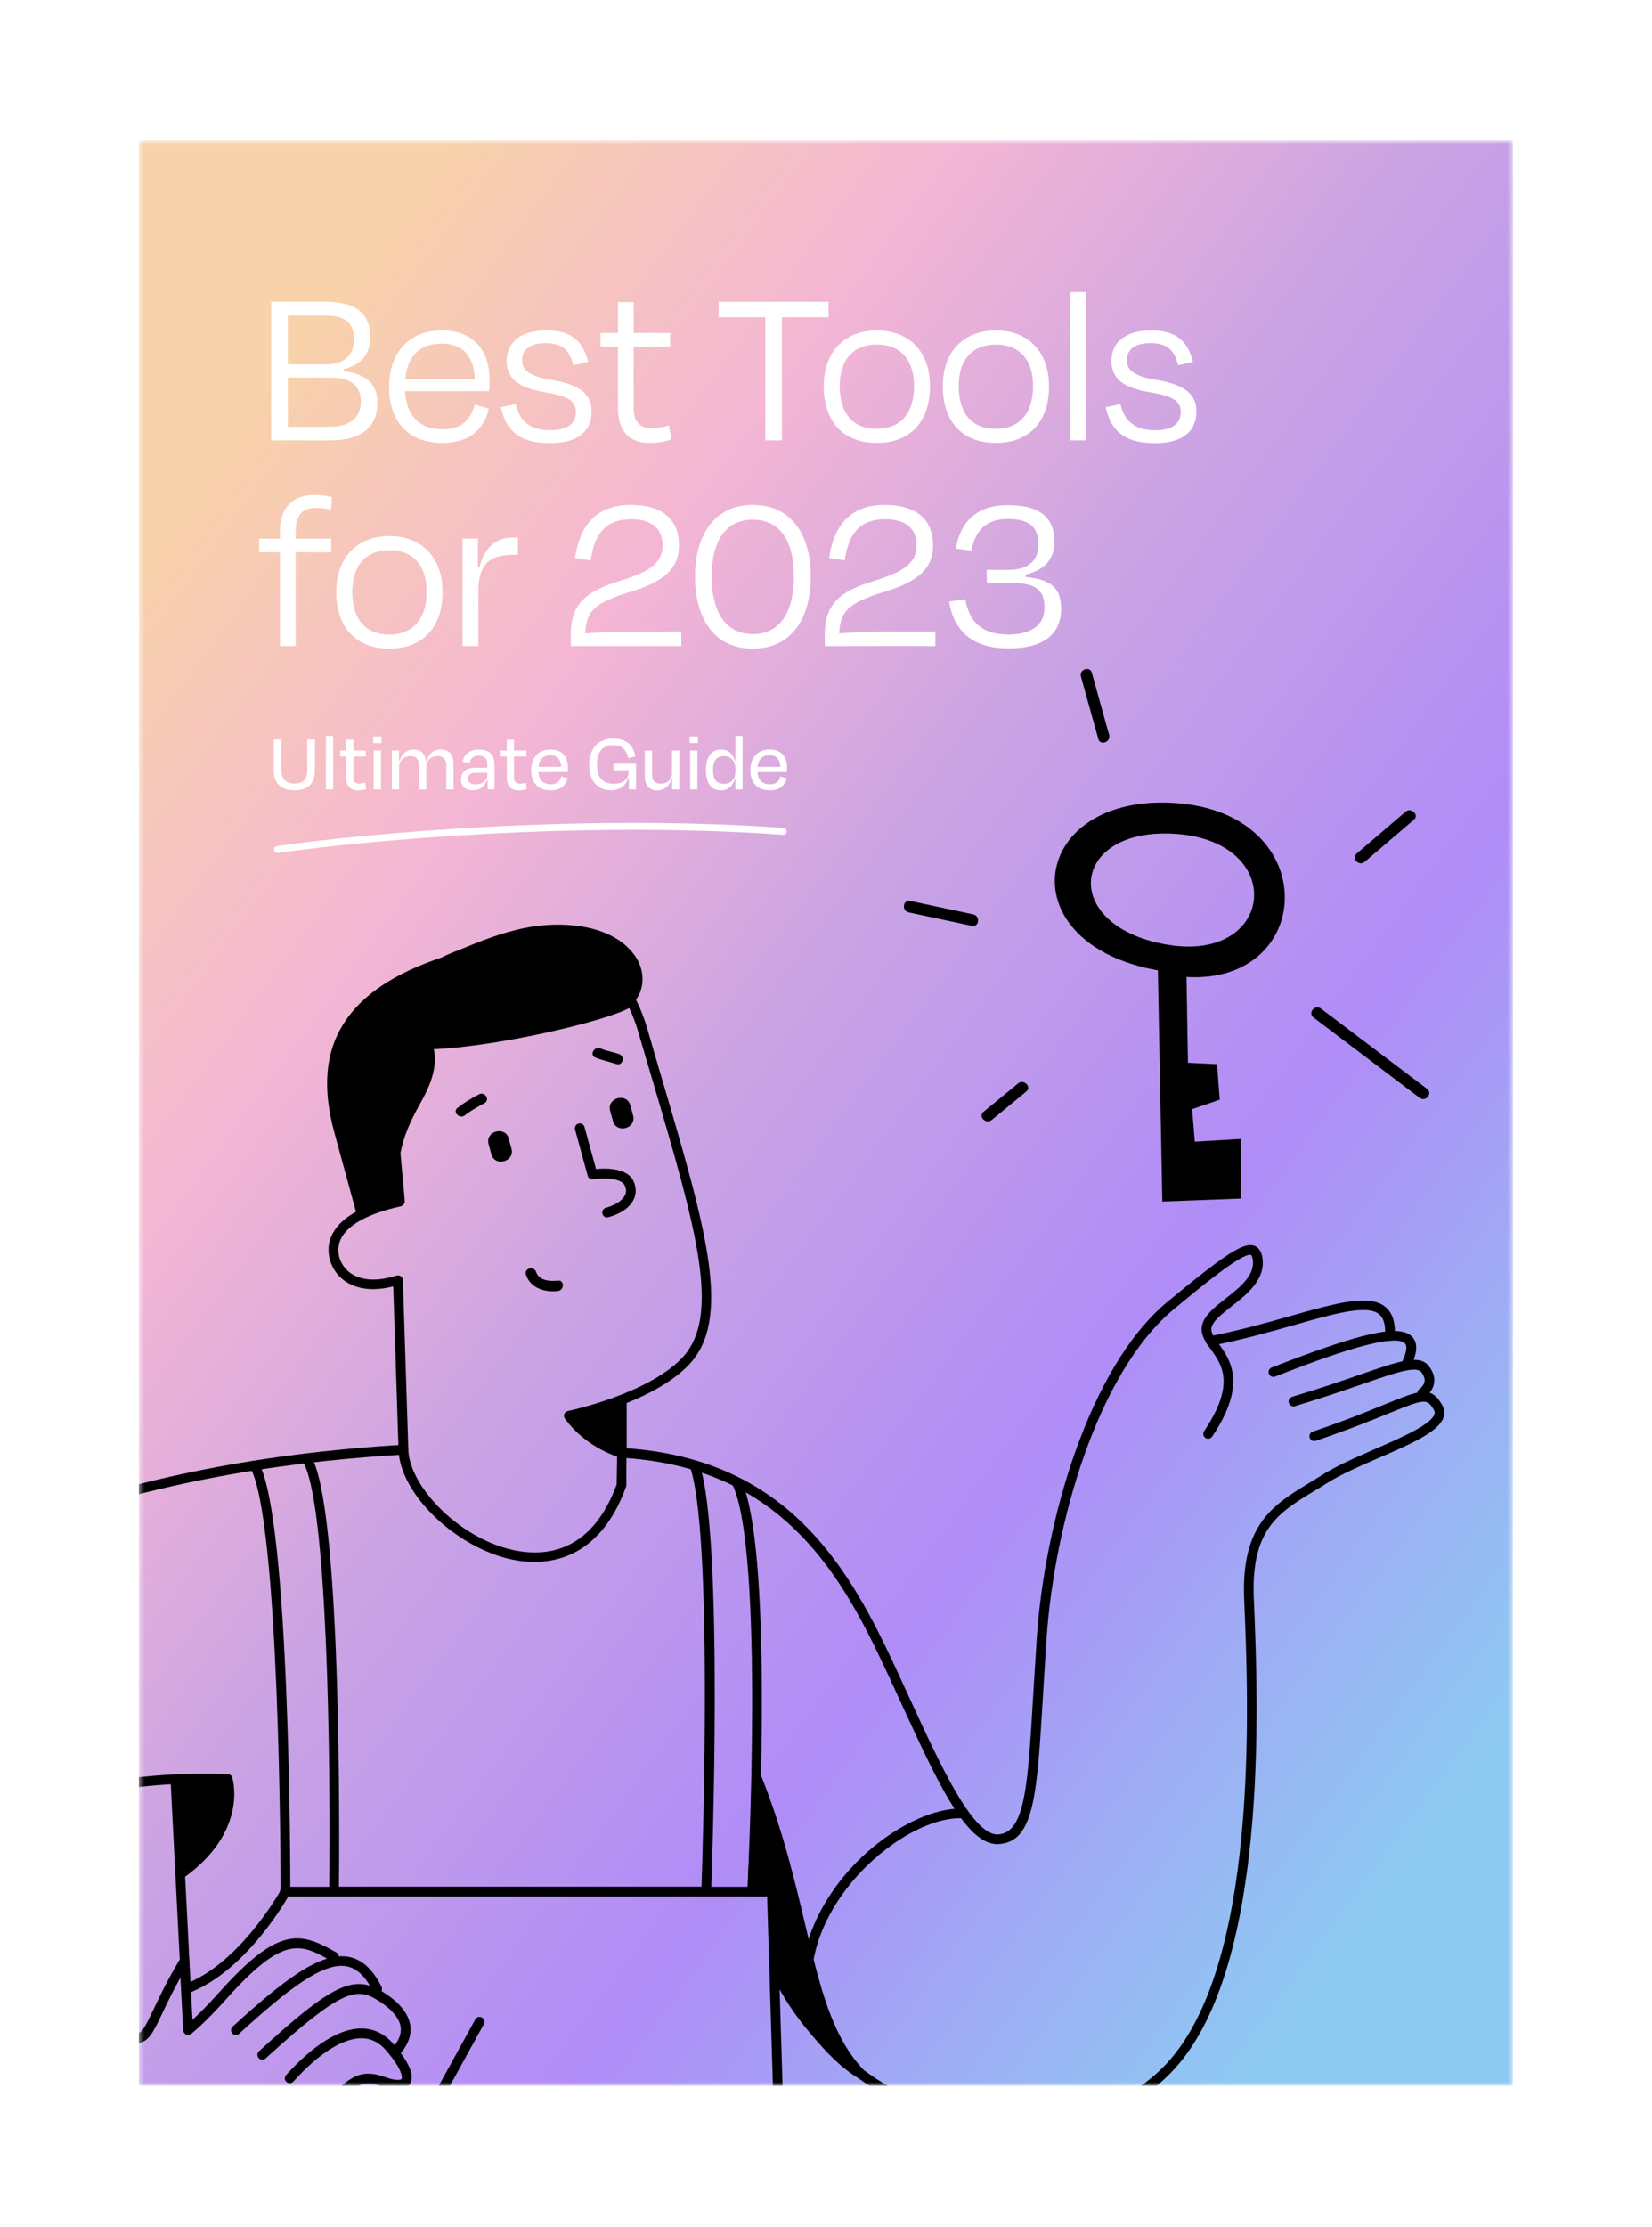 <svg width="291" height="392" viewBox="0 0 291 392" fill="none" xmlns="http://www.w3.org/2000/svg">
<g filter="url(#filter0_d_3_353)">
<g clip-path="url(#clip0_3_353)">
<mask id="mask0_3_353" style="mask-type:luminance" maskUnits="userSpaceOnUse" x="7" y="7" width="243" height="344">
<path d="M249.528 7.641H7.456V350.203H249.528V7.641Z" fill="white"/>
</mask>
<g mask="url(#mask0_3_353)">
<path d="M249.528 7.641H7.456V350.203H249.528V7.641Z" fill="url(#paint0_linear_3_353)"/>
<path d="M40.858 49.464C45.089 49.464 46.554 51.051 46.554 53.777C46.554 56.34 44.845 58.13 41.102 58.13H33.698V49.464H40.858ZM40.533 38.561C43.95 38.561 45.333 39.944 45.333 42.711C45.333 45.965 43.218 47.145 40.289 47.145H33.698V38.561H40.533ZM30.768 60.531H41.224C47.083 60.531 49.483 57.805 49.483 53.94C49.483 50.563 47.49 48.813 43.503 48.366V48C46.432 47.308 48.222 45.477 48.222 42.345C48.222 38.236 45.74 36.12 40.37 36.12H30.768V60.531ZM60.732 43.484C64.678 43.484 66.468 45.762 66.631 49.709H54.385C54.792 45.559 57.07 43.484 60.732 43.484ZM60.894 60.978C65.654 60.978 68.177 58.7 69.113 54.957L66.631 54.224C65.939 56.625 64.637 58.578 60.894 58.578C56.826 58.578 54.588 56.096 54.344 51.865H69.153C69.235 51.132 69.235 50.319 69.235 49.871C69.235 44.664 66.387 41.165 60.813 41.165C55.239 41.165 51.537 44.867 51.537 51.132C51.537 57.316 55.036 60.978 60.894 60.978ZM79.888 61.019C85.014 61.019 87.212 58.74 87.212 55.445C87.212 52.394 85.177 50.685 79.97 49.831C76.145 49.22 74.966 48.081 74.966 46.413C74.966 44.501 76.389 43.402 79.156 43.402C81.8 43.402 83.306 44.419 83.997 47.308L86.601 46.698C85.747 43.321 83.957 41.165 79.197 41.165C74.599 41.165 72.24 43.362 72.24 46.535C72.24 49.464 74.07 51.214 78.871 52.028C83.021 52.719 84.445 53.533 84.445 55.526C84.445 57.601 82.94 58.74 79.929 58.74C75.942 58.74 74.477 56.747 73.826 54.143L71.222 54.672C72.077 58.537 74.233 61.019 79.888 61.019ZM91.854 54.997C91.854 58.496 93.563 60.978 97.347 60.978C98.933 60.978 99.991 60.775 101.252 60.368L100.846 57.886C99.707 58.212 98.893 58.374 97.835 58.374C95.557 58.374 94.621 57.154 94.621 54.794V44.013H101.049V41.612H94.621V36.161H91.854V41.612H88.762V44.013H91.854V54.997ZM109.588 38.846H117.806V60.531H120.735V38.846H128.954V36.12H109.588V38.846ZM137.464 60.978C143.404 60.978 146.821 57.154 146.821 51.01C146.821 44.826 143.078 41.165 137.464 41.165C131.849 41.165 128.106 44.826 128.106 51.01C128.106 57.154 131.483 60.978 137.464 60.978ZM137.464 43.647C141.695 43.647 144.014 46.413 144.014 50.97C144.014 55.526 141.817 58.496 137.423 58.496C133.029 58.496 130.913 55.526 130.913 50.97C130.913 46.413 133.232 43.647 137.464 43.647ZM158.427 60.978C164.367 60.978 167.784 57.154 167.784 51.01C167.784 44.826 164.042 41.165 158.427 41.165C152.813 41.165 149.07 44.826 149.07 51.01C149.07 57.154 152.446 60.978 158.427 60.978ZM158.427 43.647C162.658 43.647 164.977 46.413 164.977 50.97C164.977 55.526 162.78 58.496 158.386 58.496C153.992 58.496 151.877 55.526 151.877 50.97C151.877 46.413 154.196 43.647 158.427 43.647ZM174.305 34.411H171.538V60.531H174.305V34.411ZM186.426 61.019C191.552 61.019 193.749 58.74 193.749 55.445C193.749 52.394 191.715 50.685 186.507 49.831C182.683 49.22 181.503 48.081 181.503 46.413C181.503 44.501 182.927 43.402 185.693 43.402C188.338 43.402 189.843 44.419 190.535 47.308L193.139 46.698C192.284 43.321 190.494 41.165 185.734 41.165C181.137 41.165 178.777 43.362 178.777 46.535C178.777 49.464 180.608 51.214 185.409 52.028C189.558 52.719 190.982 53.533 190.982 55.526C190.982 57.601 189.477 58.74 186.466 58.74C182.479 58.74 181.015 56.747 180.364 54.143L177.76 54.672C178.614 58.537 180.771 61.019 186.426 61.019ZM35.081 76.56C35.081 73.916 36.057 72.41 38.661 72.41C39.556 72.41 40.37 72.532 41.306 72.695L41.468 70.498C40.695 70.335 39.719 70.132 38.336 70.132C34.308 70.132 32.314 72.654 32.314 76.519V77.821H28.653V80.222H32.314V96.74H35.081V80.222H41.346V77.821H35.081V76.56ZM51.597 97.187C57.537 97.187 60.955 93.363 60.955 87.219C60.955 81.035 57.212 77.374 51.597 77.374C45.983 77.374 42.24 81.035 42.24 87.219C42.24 93.363 45.617 97.187 51.597 97.187ZM51.597 79.856C55.828 79.856 58.147 82.622 58.147 87.179C58.147 91.735 55.95 94.705 51.556 94.705C47.163 94.705 45.047 91.735 45.047 87.179C45.047 82.622 47.366 79.856 51.597 79.856ZM67.272 96.74V87.016C67.272 82.459 69.143 80.669 73.334 80.669H74.229V77.618H73.456C70.404 77.618 68.37 79.245 67.434 82.907H67.19V77.821H64.464V96.74H67.272ZM94.142 74.404C98.048 74.404 99.716 76.275 99.716 78.96C99.716 81.971 97.723 83.599 92.068 85.307C86.128 87.138 83.524 89.335 83.524 94.868C83.524 95.519 83.524 96.129 83.564 96.74H103.012V94.177H94.59C91.905 94.177 88.406 94.339 86.087 94.502C86.25 90.556 87.796 89.172 93.532 87.341C99.065 85.714 102.605 83.639 102.605 79.042C102.605 74.363 99.594 71.881 94.102 71.881C88.162 71.881 85.111 75.421 84.297 81.239L87.063 81.646C87.714 76.723 89.952 74.404 94.142 74.404ZM115.604 74.485C120.608 74.485 122.846 78.513 122.846 84.494C122.846 90.433 120.608 94.624 115.604 94.624C110.6 94.624 108.362 90.433 108.362 84.494C108.362 78.513 110.641 74.485 115.604 74.485ZM115.604 71.881C109.095 71.881 105.433 76.886 105.433 84.494C105.433 92.102 108.973 97.187 115.604 97.187C122.236 97.187 125.816 92.102 125.816 84.494C125.816 76.886 122.195 71.881 115.604 71.881ZM138.89 74.404C142.796 74.404 144.464 76.275 144.464 78.96C144.464 81.971 142.471 83.599 136.816 85.307C130.876 87.138 128.272 89.335 128.272 94.868C128.272 95.519 128.272 96.129 128.312 96.74H147.76V94.177H139.338C136.653 94.177 133.154 94.339 130.835 94.502C130.998 90.556 132.544 89.172 138.28 87.341C143.813 85.714 147.353 83.639 147.353 79.042C147.353 74.363 144.342 71.881 138.85 71.881C132.91 71.881 129.858 75.421 129.045 81.239L131.811 81.646C132.462 76.723 134.7 74.404 138.89 74.404ZM160.678 97.147C167.147 97.147 169.913 94.38 169.913 90.189C169.913 86.731 168.408 85.022 163.648 84.575V84.168C166.943 83.354 168.733 81.524 168.733 78.35C168.733 73.956 165.967 71.922 160.556 71.922C154.941 71.922 152.175 74.933 151.361 79.571L154.128 79.937C154.819 76.397 156.609 74.363 160.596 74.363C164.177 74.363 165.926 75.665 165.926 78.879C165.926 82.052 163.607 83.314 160.8 83.314H156.813V85.592H160.963C165.723 85.592 166.984 87.057 166.984 89.986C166.984 92.915 164.787 94.705 160.678 94.705C155.918 94.705 153.761 92.508 153.029 88.481L150.181 88.888C151.076 94.299 154.494 97.147 160.678 97.147Z" fill="white"/>
<path d="M188.777 124.291C164.242 123.51 160.787 149.205 186.962 153.82L187.743 194.519L201.612 193.989V183.499L193.468 183.979L192.988 178.254L197.855 176.59L197.376 170.336L192.257 170.084L192.005 154.98C215.078 156.367 216.162 125.174 188.777 124.291ZM188.979 149.357C169.966 146.381 171.151 129.234 188.979 129.738C209.783 130.343 207.992 152.307 188.979 149.357Z" fill="black"/>
<path d="M162.331 173.726C160.314 175.39 158.296 177.054 156.254 178.719C155.245 179.551 156.682 180.988 157.691 180.156C159.709 178.492 161.726 176.827 163.768 175.163C164.802 174.331 163.34 172.893 162.331 173.726Z" fill="black"/>
<path d="M230.611 125.88C227.737 128.351 224.837 130.797 221.962 133.268C220.953 134.126 222.416 135.563 223.399 134.706C226.274 132.235 229.174 129.789 232.049 127.318C233.057 126.485 231.595 125.048 230.611 125.88Z" fill="black"/>
<path d="M154.462 143.97C150.752 143.192 147.047 142.379 143.337 141.601C142.043 141.322 141.792 143.357 143.07 143.616C146.781 144.394 150.486 145.208 154.196 145.985C155.47 146.28 155.721 144.245 154.462 143.97Z" fill="black"/>
<path d="M178.377 112.383C177.347 108.735 176.35 105.074 175.321 101.426C174.968 100.15 173.048 100.87 173.411 102.124C174.441 105.772 175.437 109.432 176.468 113.081C176.797 114.346 178.717 113.625 178.377 112.383Z" fill="black"/>
<path d="M234.385 174.689C228.138 169.969 221.892 165.25 215.671 160.534C214.62 159.754 213.326 161.31 214.372 162.115C220.619 166.835 226.865 171.554 233.086 176.27C234.137 177.05 235.435 175.469 234.385 174.689Z" fill="black"/>
<path d="M89.948 197.319C89.566 197.319 89.226 197.064 89.119 196.682C88.992 196.214 89.268 195.746 89.714 195.619C91.393 195.152 92.647 194.323 93.094 193.388C93.349 192.856 93.327 192.283 93.03 191.666C92.392 190.306 89.013 190.348 87.483 190.604C87.058 190.667 86.633 190.412 86.527 189.987L84.295 181.847C84.168 181.38 84.444 180.913 84.89 180.785C85.336 180.657 85.825 180.934 85.953 181.38L87.993 188.797C89.693 188.627 93.497 188.542 94.602 190.944C95.091 192.028 95.112 193.111 94.645 194.11C93.986 195.534 92.392 196.66 90.161 197.277C90.097 197.319 90.012 197.319 89.948 197.319Z" fill="black"/>
<path d="M90.479 178.554L90.968 180.339C91.585 182.634 95.155 181.656 94.517 179.361L94.028 177.576C93.412 175.281 89.842 176.258 90.479 178.554Z" fill="black"/>
<path d="M69.057 184.398L69.546 186.183C70.162 188.478 73.733 187.5 73.095 185.205L72.606 183.42C71.99 181.146 68.441 182.124 69.057 184.398Z" fill="black"/>
<path d="M67.378 175.642C66.039 176.343 64.764 177.108 63.574 178.043C62.66 178.787 63.978 180.063 64.892 179.34C65.933 178.511 67.145 177.852 68.314 177.215C69.376 176.662 68.441 175.089 67.378 175.642Z" fill="black"/>
<path d="M92.031 168.544C90.968 168.182 89.82 168.012 88.779 167.566C87.695 167.098 86.781 168.714 87.865 169.16C89.055 169.67 90.331 169.904 91.563 170.308C92.689 170.711 93.157 168.926 92.031 168.544Z" fill="black"/>
<path d="M81.277 208.434C79.896 208.583 77.962 208.477 77.43 206.904C77.048 205.778 75.263 206.266 75.645 207.393C76.453 209.773 78.96 210.538 81.277 210.262C82.446 210.135 82.446 208.286 81.277 208.434Z" fill="black"/>
<path d="M99.554 172.752C98.746 170.01 97.896 167.141 97.046 164.166C96.494 162.253 95.814 160.532 95.027 158.98C96.579 156.876 96.579 153.816 94.942 151.393C91.223 145.932 82.978 145.209 77.048 146.08C72.861 146.697 68.866 148.163 64.977 149.778C63.659 150.331 62.15 150.841 60.769 151.563C52.395 154.369 46.764 158.152 43.597 163.082C40.303 168.204 39.751 174.516 41.897 182.379L45.786 196.597C45.914 197.064 46.381 197.319 46.849 197.192C47.231 197.085 47.465 196.745 47.486 196.384C49.335 195.683 50.674 195.428 52.31 195.067C52.693 195.598 54.117 195.3 54.287 194.663C54.33 194.046 53.777 188.988 53.543 185.992C54.053 183.208 55.179 180.551 56.837 177.597C58.474 174.686 60.068 171.413 59.472 167.949C59.451 167.864 59.43 167.779 59.409 167.694C70.035 167.311 89.31 162.912 93.837 160.447C94.454 161.722 94.985 163.124 95.431 164.655C96.302 167.63 97.132 170.499 97.96 173.241C105.611 199.211 110.244 214.873 102.976 222.227C96.749 228.517 83.19 231.365 83.041 231.386C82.765 231.45 82.51 231.641 82.403 231.918C82.297 232.194 82.34 232.491 82.51 232.725C86.314 237.974 92.073 239.547 92.307 239.611C92.371 239.632 92.456 239.632 92.52 239.632C92.711 239.632 92.902 239.568 93.051 239.462C93.263 239.292 93.391 239.037 93.391 238.782V229.984C97.216 228.453 101.361 226.286 104.187 223.417C112.114 215.362 107.396 199.317 99.554 172.752Z" fill="black"/>
<path d="M91.733 237.762L91.627 244.308C87.483 255.656 79.981 256.974 74.413 256.06C64.276 254.402 55.073 244.69 54.925 238.187L53.968 208.349C53.968 208.073 53.819 207.839 53.607 207.669C53.395 207.52 53.097 207.478 52.842 207.542C49.781 208.519 47.189 208.477 45.297 207.457C43.597 206.521 42.981 205.097 42.768 204.311C42.428 203.036 42.598 201.825 43.257 200.698C44.66 198.382 48.209 196.554 53.565 195.364C54.032 195.258 54.33 194.812 54.223 194.344C54.117 193.876 53.649 193.579 53.203 193.685C47.316 194.982 43.47 197.043 41.791 199.806C40.622 201.74 40.771 203.567 41.111 204.758C41.599 206.543 42.79 208.052 44.468 208.944C45.935 209.752 48.443 210.432 52.268 209.454L53.203 238.187C53.395 246.199 63.957 256.06 74.137 257.718C79.237 258.547 88.503 257.952 93.285 244.711C93.327 244.627 93.327 244.52 93.327 244.414V240.865C92.796 239.951 92.328 238.655 91.733 237.762Z" fill="black"/>
<path d="M-1.372 376.241C-5.432 376.241 -10.001 376.092 -15.123 375.773C-40.944 374.158 -61.134 363.702 -70.548 347.104C-78.73 332.674 -77.986 315.247 -68.423 296.673C-44.217 249.727 18.69 239.356 54.032 237.337C54.499 237.294 54.903 237.677 54.946 238.144C54.967 238.612 54.606 239.016 54.138 239.058C19.157 241.035 -43.09 251.257 -66.893 297.459C-76.18 315.481 -76.924 332.355 -69.061 346.254C-59.943 362.342 -40.243 372.458 -15.016 374.052C24.13 376.517 28.848 369.228 33.821 361.534C34.693 360.174 35.606 358.771 36.69 357.433C43.873 348.613 45.914 346.87 50.993 348.698C52.693 349.314 53.586 349.187 53.734 348.974C53.926 348.698 53.819 347.211 51.035 343.98C49.803 342.535 48.379 341.834 46.7 341.813C46.679 341.813 46.657 341.813 46.636 341.813C43.363 341.813 39.113 344.512 34.671 349.442C34.352 349.803 33.8 349.825 33.46 349.506C33.099 349.187 33.077 348.635 33.396 348.294C36.775 344.554 41.833 340.091 46.636 340.091C46.679 340.091 46.7 340.091 46.721 340.091C48.889 340.112 50.78 341.047 52.332 342.854C55.179 346.148 56.115 348.528 55.158 349.952C54.648 350.717 53.395 351.397 50.419 350.335C46.445 348.911 45.17 349.761 38.029 358.538C36.988 359.813 36.116 361.173 35.266 362.491C30.867 369.249 26.34 376.241 -1.372 376.241Z" fill="black"/>
<path d="M29.21 345.574C28.976 345.574 28.742 345.489 28.572 345.298C28.253 344.936 28.274 344.405 28.636 344.087C41.663 332.185 45.361 330.443 50.547 333.715C53.437 335.543 55.031 337.541 55.286 339.687C55.498 341.473 54.755 343.258 53.097 344.979C52.757 345.319 52.226 345.319 51.886 345C51.545 344.66 51.545 344.129 51.864 343.789C53.161 342.471 53.735 341.154 53.586 339.9C53.395 338.327 52.035 336.691 49.633 335.182C45.829 332.78 43.3 333.057 29.783 345.362C29.635 345.489 29.422 345.574 29.21 345.574Z" fill="black"/>
<path d="M24.555 341.239C24.322 341.239 24.088 341.154 23.918 340.963C23.599 340.601 23.62 340.07 23.982 339.752C33.226 331.314 39.538 326.617 44.362 327.468C46.721 327.892 48.634 329.614 50.206 332.738C50.419 333.163 50.249 333.673 49.824 333.886C49.399 334.098 48.889 333.928 48.676 333.503C47.359 330.889 45.829 329.465 44.044 329.146C39.942 328.381 33.758 333.121 25.129 341.005C24.959 341.154 24.768 341.239 24.555 341.239Z" fill="black"/>
<path d="M42.279 326.724C36.01 323.153 32.227 321.857 21.622 333.716C19.518 336.075 17.924 337.626 16.904 338.561L16.416 329.168C15.842 329.359 15.289 329.55 14.715 329.763L15.268 340.41C15.289 340.729 15.48 341.005 15.757 341.154C15.863 341.217 15.991 341.239 16.118 341.239C16.309 341.239 16.479 341.175 16.628 341.069C16.713 341.005 18.902 339.326 22.876 334.885C33.056 323.493 36.01 325.172 41.408 328.232C41.812 328.466 42.343 328.317 42.577 327.914C42.832 327.488 42.683 326.957 42.279 326.724Z" fill="black"/>
<path d="M14.035 313.441C14.312 313.824 14.843 313.93 15.226 313.654C26.723 305.514 24.024 296.312 23.918 295.908C23.811 295.568 23.493 295.313 23.131 295.313C-6.537 294.314 -24.346 303.665 -28.278 322.516C-29.149 326.723 -28.278 330.379 -25.664 333.397C-18.693 341.473 -0.586 342.79 5.492 342.79C6.087 342.79 6.576 342.769 6.916 342.748C9.126 342.62 9.934 340.899 11.549 337.498C12.548 335.373 13.929 332.483 16.224 328.658C16.458 328.254 16.331 327.723 15.927 327.489C15.523 327.234 14.992 327.383 14.758 327.786C12.42 331.676 11.039 334.63 10.019 336.776C8.51 339.964 7.979 340.984 6.831 341.048C6.597 341.069 -16.419 341.451 -24.346 332.27C-26.578 329.678 -27.343 326.511 -26.578 322.856C-22.54 303.559 -3.859 297.863 13.993 297.056C13.993 297.056 14.716 311.932 14.269 312.251C13.844 312.506 13.759 313.058 14.035 313.441Z" fill="black"/>
<path d="M199.949 212.961C202.648 210.857 205.985 208.222 205.369 204.396C205.305 203.993 205.092 202.739 203.987 202.314C202.117 201.612 198.971 203.631 188.686 212.132C174.829 223.608 167.009 250.896 165.627 271.362C165.393 274.932 165.202 278.226 165.011 281.223C164.055 297.396 163.566 305.493 158.933 305.918C154.47 306.364 148.838 294.144 143.419 282.371C142.016 279.289 140.571 276.143 139.083 273.062C130.731 255.741 119.319 239.484 92.541 237.89C92.307 237.868 92.073 237.953 91.903 238.124C91.84 238.187 91.776 238.272 91.733 238.336C92.286 239.165 92.817 239.994 93.348 240.844V239.675C118.596 241.524 129.52 257.165 137.532 273.806C139.019 276.888 140.465 280.033 141.867 283.093C148.158 296.779 153.152 307.639 158.699 307.639C158.826 307.639 158.954 307.639 159.081 307.618C165.202 307.087 165.67 299.011 166.732 281.329C166.902 278.333 167.115 275.06 167.348 271.489C168.709 251.363 176.296 224.629 189.769 213.471C194.02 209.943 201.926 203.376 203.371 203.929C203.456 203.95 203.583 204.163 203.668 204.672C204.115 207.499 201.458 209.582 198.886 211.601C196.804 213.237 194.827 214.789 194.679 216.744C194.572 218.147 195.401 219.316 196.294 220.548C198.249 223.268 200.672 226.626 195.104 234.935C194.849 235.339 194.955 235.871 195.338 236.126C195.741 236.402 196.272 236.274 196.528 235.892C202.755 226.605 199.694 222.354 197.675 219.549C196.91 218.508 196.315 217.658 196.379 216.893C196.485 215.681 198.164 214.363 199.949 212.961Z" fill="black"/>
<path d="M196.294 219.931C195.89 219.931 195.529 219.655 195.444 219.23C195.359 218.762 195.656 218.316 196.124 218.231C201.373 217.19 206.176 215.851 210.405 214.639C218.375 212.387 224.155 210.772 226.982 213.024C228.257 214.045 228.831 215.745 228.704 218.21C228.682 218.677 228.236 219.06 227.79 219.017C227.322 218.996 226.961 218.592 226.982 218.104C227.088 216.233 226.727 215.001 225.92 214.342C223.773 212.621 218.077 214.236 210.894 216.276C206.623 217.487 201.777 218.847 196.464 219.889C196.421 219.931 196.358 219.931 196.294 219.931Z" fill="black"/>
<path d="M207.324 225.393C206.984 225.393 206.665 225.181 206.516 224.841C206.346 224.395 206.559 223.905 207.005 223.735C223.114 217.466 229.596 216.042 231.763 218.337C232.741 219.379 232.699 220.973 231.657 223.247C231.466 223.672 230.935 223.863 230.51 223.672C230.085 223.481 229.894 222.971 230.085 222.524C230.765 221.036 230.914 219.953 230.488 219.506C228.342 217.254 213.827 222.907 207.6 225.329C207.536 225.372 207.43 225.393 207.324 225.393Z" fill="black"/>
<path d="M210.852 230.579C210.49 230.579 210.15 230.345 210.023 229.962C209.895 229.516 210.15 229.028 210.597 228.9C215.378 227.455 219.289 226.116 222.434 225.032C229.745 222.503 233.081 221.334 234.76 223.566C235.483 224.543 235.78 225.542 235.61 226.52C235.355 228.007 234.144 228.836 234.017 228.921C233.613 229.176 233.081 229.07 232.826 228.666C232.571 228.262 232.678 227.731 233.081 227.476C233.081 227.476 233.804 226.987 233.931 226.201C234.017 225.712 233.825 225.16 233.4 224.586C232.486 223.374 228.916 224.607 223.008 226.647C219.841 227.731 215.931 229.091 211.107 230.537C211.022 230.579 210.937 230.579 210.852 230.579Z" fill="black"/>
<path d="M162.609 358.325C160.271 358.325 157.87 358.134 155.468 357.752C139.997 355.308 126.459 345.383 119.255 331.229C119.042 330.804 119.212 330.294 119.637 330.081C120.062 329.869 120.572 330.039 120.785 330.464C127.755 344.129 140.826 353.714 155.745 356.073C168.156 358.028 180.163 354.627 187.857 346.934C204.965 329.826 202.924 282.37 202.159 264.497C201.607 251.363 207.345 247.878 213.444 244.159C214.23 243.691 215.017 243.203 215.824 242.692C218.332 241.077 221.839 239.568 225.218 238.081C229.83 236.083 235.058 233.809 235.674 231.96C235.759 231.705 235.738 231.492 235.589 231.216C234.399 229.155 234.038 229.197 227.662 231.79C224.687 233.001 220.606 234.659 214.783 236.635C214.337 236.784 213.848 236.551 213.699 236.104C213.551 235.658 213.784 235.169 214.23 235.02C220.011 233.065 224.049 231.407 227.003 230.196C233.209 227.667 235.079 226.902 237.055 230.366C237.438 231.046 237.523 231.769 237.289 232.491C236.439 235.063 231.551 237.188 225.898 239.632C222.582 241.077 219.14 242.565 216.738 244.095C215.931 244.605 215.123 245.115 214.315 245.583C208.174 249.323 203.349 252.256 203.86 264.369C204.624 282.434 206.686 330.443 189.047 348.082C182.501 354.734 172.937 358.325 162.609 358.325Z" fill="black"/>
<path d="M125.588 337.626C125.184 337.626 124.844 337.35 124.759 336.946C122.442 326.214 128.223 317.351 131.878 313.016C137.914 305.875 146.5 301.136 152.791 301.37C153.258 301.391 153.641 301.795 153.619 302.262C153.598 302.73 153.195 303.113 152.727 303.091C146.925 302.772 138.913 307.384 133.196 314.142C129.753 318.223 124.27 326.575 126.438 336.606C126.544 337.073 126.247 337.52 125.779 337.626C125.694 337.626 125.63 337.626 125.588 337.626Z" fill="black"/>
<path d="M135.279 347.551C129.519 341.579 127.437 332.802 124.802 321.666C122.974 313.972 120.912 305.259 117.193 295.887C117.044 295.504 116.662 295.292 116.258 295.355C115.854 295.419 115.557 295.759 115.535 296.163L114.771 313.59C114.771 313.696 114.771 313.781 114.813 313.866C114.813 313.866 115.068 314.695 115.514 316.034C115.599 316.31 115.875 316.544 116.173 316.608C116.45 316.671 116.726 316.735 117.002 316.777L117.363 316.82C117.788 316.82 118.256 316.692 118.702 316.565C118.83 316.523 119 316.48 119.17 316.438C119.467 320.348 119.722 327.361 119.531 330.846C119.531 330.995 119.552 331.144 119.616 331.272C122.719 337.456 128.627 345.617 134.238 348.847C134.365 348.932 134.514 348.953 134.662 348.953C134.917 348.953 135.173 348.847 135.343 348.613C135.598 348.337 135.576 347.848 135.279 347.551Z" fill="black"/>
<path d="M15.757 333.992C15.417 333.992 15.077 333.779 14.949 333.439C14.779 332.993 15.013 332.504 15.459 332.334C24.662 328.934 31.526 317.394 32.44 315.779C32.44 311.55 32.227 250.535 27.106 241.418C26.872 240.993 27.021 240.482 27.424 240.249C27.828 240.015 28.36 240.164 28.593 240.567C34.098 250.365 34.14 313.314 34.14 315.991C34.14 316.14 34.098 316.268 34.034 316.395C33.736 316.948 26.468 330.082 16.033 333.928C15.948 333.971 15.863 333.992 15.757 333.992Z" fill="black"/>
<path d="M107.396 316.841H41.855C41.621 316.841 41.408 316.756 41.238 316.586C41.068 316.416 40.983 316.204 40.983 315.97C41.281 292.614 40.665 246.709 36.266 240.185C36.01 239.781 36.095 239.25 36.499 238.995C36.882 238.719 37.434 238.825 37.689 239.228C43.172 247.389 42.79 306.831 42.705 315.12H106.567C106.823 307.681 108.565 252.681 104.549 241.247C104.4 240.801 104.634 240.312 105.08 240.164C105.526 240.015 106.015 240.249 106.185 240.695C110.563 253.212 108.353 313.462 108.268 316.012C108.247 316.48 107.864 316.841 107.396 316.841Z" fill="black"/>
<path d="M119.999 351.078C119.531 351.078 119.149 350.717 119.149 350.25L118.129 316.841H115.494C115.26 316.841 115.026 316.735 114.877 316.565C114.728 316.395 114.622 316.161 114.643 315.927C114.686 315.332 117.746 255.763 111.965 244.244C111.753 243.819 111.923 243.309 112.348 243.096C112.773 242.884 113.283 243.054 113.496 243.479C119.128 254.764 116.769 307.256 116.386 315.12H118.957C119.425 315.12 119.808 315.481 119.808 315.949L120.849 350.186C120.87 350.654 120.488 351.057 120.02 351.078H119.999Z" fill="black"/>
<path d="M41.706 316.841H33.163C32.695 316.841 32.312 316.459 32.312 315.991C32.312 315.524 32.695 315.141 33.163 315.141H41.706C42.173 315.141 42.556 315.524 42.556 315.991C42.577 316.459 42.195 316.841 41.706 316.841Z" fill="black"/>
<path d="M115.834 316.841H107.29C106.822 316.841 106.44 316.459 106.44 315.991C106.44 315.524 106.822 315.141 107.29 315.141H115.834C116.301 315.141 116.683 315.524 116.683 315.991C116.683 316.459 116.301 316.841 115.834 316.841Z" fill="black"/>
<path d="M59.047 355.053C58.899 355.053 58.771 355.01 58.644 354.947C58.219 354.713 58.07 354.202 58.304 353.778L66.72 338.497C66.953 338.072 67.463 337.923 67.889 338.157C68.313 338.391 68.462 338.901 68.228 339.326L59.813 354.606C59.643 354.904 59.345 355.053 59.047 355.053Z" fill="black"/>
<path d="M16.416 329.189L14.737 296.163C14.716 295.695 14.29 295.27 13.844 295.355C13.377 295.376 13.015 295.78 13.037 296.248L14.758 329.783C15.289 329.571 15.842 329.359 16.416 329.189Z" fill="black"/>
<path d="M34.912 120.938C33.11 120.938 32.568 119.928 32.568 118.492V113.176H31.221V118.639C31.221 120.938 32.568 122.125 34.912 122.125C37.226 122.125 38.471 120.909 38.471 118.639V113.176H37.123V118.566C37.123 120.001 36.625 120.938 34.912 120.938ZM41.691 112.561H40.417V121.964H41.691V112.561ZM43.973 119.928C43.973 121.202 44.602 122.139 46.038 122.139C46.668 122.139 47.034 122.051 47.502 121.905L47.341 120.777C46.975 120.88 46.668 120.953 46.301 120.953C45.54 120.953 45.247 120.557 45.247 119.781V116.178H47.429V115.124H45.247V113.205H43.973V115.124H42.933V116.178H43.973V119.928ZM50.206 113.805V112.648H48.741V113.805H50.206ZM50.103 121.964V115.124H48.829V121.964H50.103ZM53.304 118.053C53.304 116.881 54.124 116.105 55.34 116.105C56.409 116.105 56.819 116.808 56.819 117.745V121.964H58.093V118.053C58.093 116.881 58.884 116.105 60.129 116.105C61.198 116.105 61.608 116.808 61.608 117.745V121.964H62.883V117.438C62.883 115.944 62.165 114.948 60.642 114.948C59.279 114.948 58.474 115.739 58.152 116.998H58.02C57.888 115.753 57.229 114.948 55.882 114.948C54.666 114.948 53.787 115.666 53.406 116.896H53.275V115.124H52.029V121.964H53.304V118.053ZM66.769 121.085C65.759 121.085 65.422 120.601 65.422 120.059C65.422 119.386 65.935 119.034 66.828 119.034H68.835V119.415C68.835 120.382 68.029 121.085 66.769 121.085ZM68.893 121.964H70.109V117.584C70.109 115.885 69.274 114.963 67.37 114.963C65.73 114.963 64.748 115.768 64.47 117.086L65.671 117.379C65.891 116.471 66.403 116.017 67.326 116.017C68.439 116.017 68.835 116.574 68.835 117.599V118.155H66.638C64.968 118.155 64.206 119.02 64.206 120.206C64.206 121.524 65.041 122.11 66.33 122.11C67.546 122.11 68.424 121.466 68.761 120.338H68.893V121.964ZM72.264 119.928C72.264 121.202 72.894 122.139 74.329 122.139C74.959 122.139 75.325 122.051 75.794 121.905L75.633 120.777C75.267 120.88 74.959 120.953 74.593 120.953C73.832 120.953 73.539 120.557 73.539 119.781V116.178H75.721V115.124H73.539V113.205H72.264V115.124H71.224V116.178H72.264V119.928ZM79.933 115.959C81.192 115.959 81.793 116.691 81.851 117.994H77.853C77.999 116.632 78.731 115.959 79.933 115.959ZM79.991 122.125C81.763 122.125 82.642 121.304 82.979 120.001L81.866 119.693C81.646 120.455 81.221 121.07 79.991 121.07C78.673 121.07 77.941 120.308 77.838 118.917H82.994C83.023 118.609 83.038 118.302 83.038 118.097C83.038 116.207 82.012 114.948 79.962 114.948C77.897 114.948 76.564 116.31 76.564 118.595C76.564 120.865 77.867 122.125 79.991 122.125ZM90.656 122.11C92.37 122.11 93.278 121.158 93.659 119.972H93.79V121.964H95.035V117.452H91.052V118.595H93.776V118.712L93.761 118.653C93.761 119.854 93.205 120.968 91.096 120.968C89.016 120.968 88.152 119.708 88.152 117.687C88.152 115.548 88.942 114.186 91.022 114.186C92.516 114.186 93.322 114.933 93.659 116.456L94.918 116.178C94.567 114.186 93.322 113.015 91.037 113.015C88.21 113.015 86.79 114.86 86.79 117.687C86.79 120.616 88.342 122.11 90.656 122.11ZM101.401 121.964H102.646V115.124H101.372V119.034C101.372 120.206 100.566 120.968 99.351 120.968C98.252 120.968 97.857 120.279 97.857 119.327V115.124H96.583V119.635C96.583 121.129 97.271 122.139 98.809 122.139C99.995 122.139 100.903 121.392 101.284 120.177H101.401V121.964ZM105.945 113.805V112.648H104.48V113.805H105.945ZM105.842 121.964V115.124H104.568V121.964H105.842ZM110.522 120.997C109.219 120.997 108.604 120.206 108.604 118.566C108.604 116.896 109.233 116.105 110.522 116.105C111.753 116.105 112.529 116.998 112.529 118.302V118.829C112.529 120.162 111.738 120.997 110.522 120.997ZM112.529 121.964H113.803V112.561H112.529V116.94H112.441C112.104 115.768 111.342 114.948 109.995 114.948C108.325 114.948 107.344 116.237 107.344 118.566C107.344 120.88 108.296 122.139 109.966 122.139C111.255 122.139 112.104 121.304 112.441 120.133H112.529V121.964ZM118.537 115.959C119.796 115.959 120.397 116.691 120.455 117.994H116.457C116.603 116.632 117.336 115.959 118.537 115.959ZM118.595 122.125C120.368 122.125 121.246 121.304 121.583 120.001L120.47 119.693C120.25 120.455 119.826 121.07 118.595 121.07C117.277 121.07 116.545 120.308 116.442 118.917H121.598C121.627 118.609 121.642 118.302 121.642 118.097C121.642 116.207 120.616 114.948 118.566 114.948C116.501 114.948 115.168 116.31 115.168 118.595C115.168 120.865 116.472 122.125 118.595 122.125Z" fill="white"/>
<path d="M31.867 132.542C46.676 130.415 85.228 126.799 120.966 129.351" stroke="white" stroke-width="1.221" stroke-linecap="round"/>
</g>
</g>
</g>
<defs>
<filter id="filter0_d_3_353" x="0.453" y="0.641" width="290.078" height="390.562" filterUnits="userSpaceOnUse" color-interpolation-filters="sRGB">
<feFlood flood-opacity="0" result="BackgroundImageFix"/>
<feColorMatrix in="SourceAlpha" type="matrix" values="0 0 0 0 0 0 0 0 0 0 0 0 0 0 0 0 0 0 127 0" result="hardAlpha"/>
<feOffset dx="17" dy="17"/>
<feGaussianBlur stdDeviation="12"/>
<feComposite in2="hardAlpha" operator="out"/>
<feColorMatrix type="matrix" values="0 0 0 0 0.384 0 0 0 0 0.286 0 0 0 0 0.765 0 0 0 0.35 0"/>
<feBlend mode="normal" in2="BackgroundImageFix" result="effect1_dropShadow_3_353"/>
<feBlend mode="normal" in="SourceGraphic" in2="effect1_dropShadow_3_353" result="shape"/>
</filter>
<linearGradient id="paint0_linear_3_353" x1="16.767" y1="33.992" x2="306.525" y2="247.652" gradientUnits="userSpaceOnUse">
<stop offset="0.057" stop-color="#F8D2AA"/>
<stop offset="0.257" stop-color="#F4B6D4"/>
<stop offset="0.456" stop-color="#C8A2E5"/>
<stop offset="0.671" stop-color="#B08CF7"/>
<stop offset="0.932" stop-color="#8EC9F2"/>
</linearGradient>
<clipPath id="clip0_3_353">
<rect width="242.072" height="342.562" fill="white" transform="translate(7.456 7.641)"/>
</clipPath>
</defs>
</svg>
